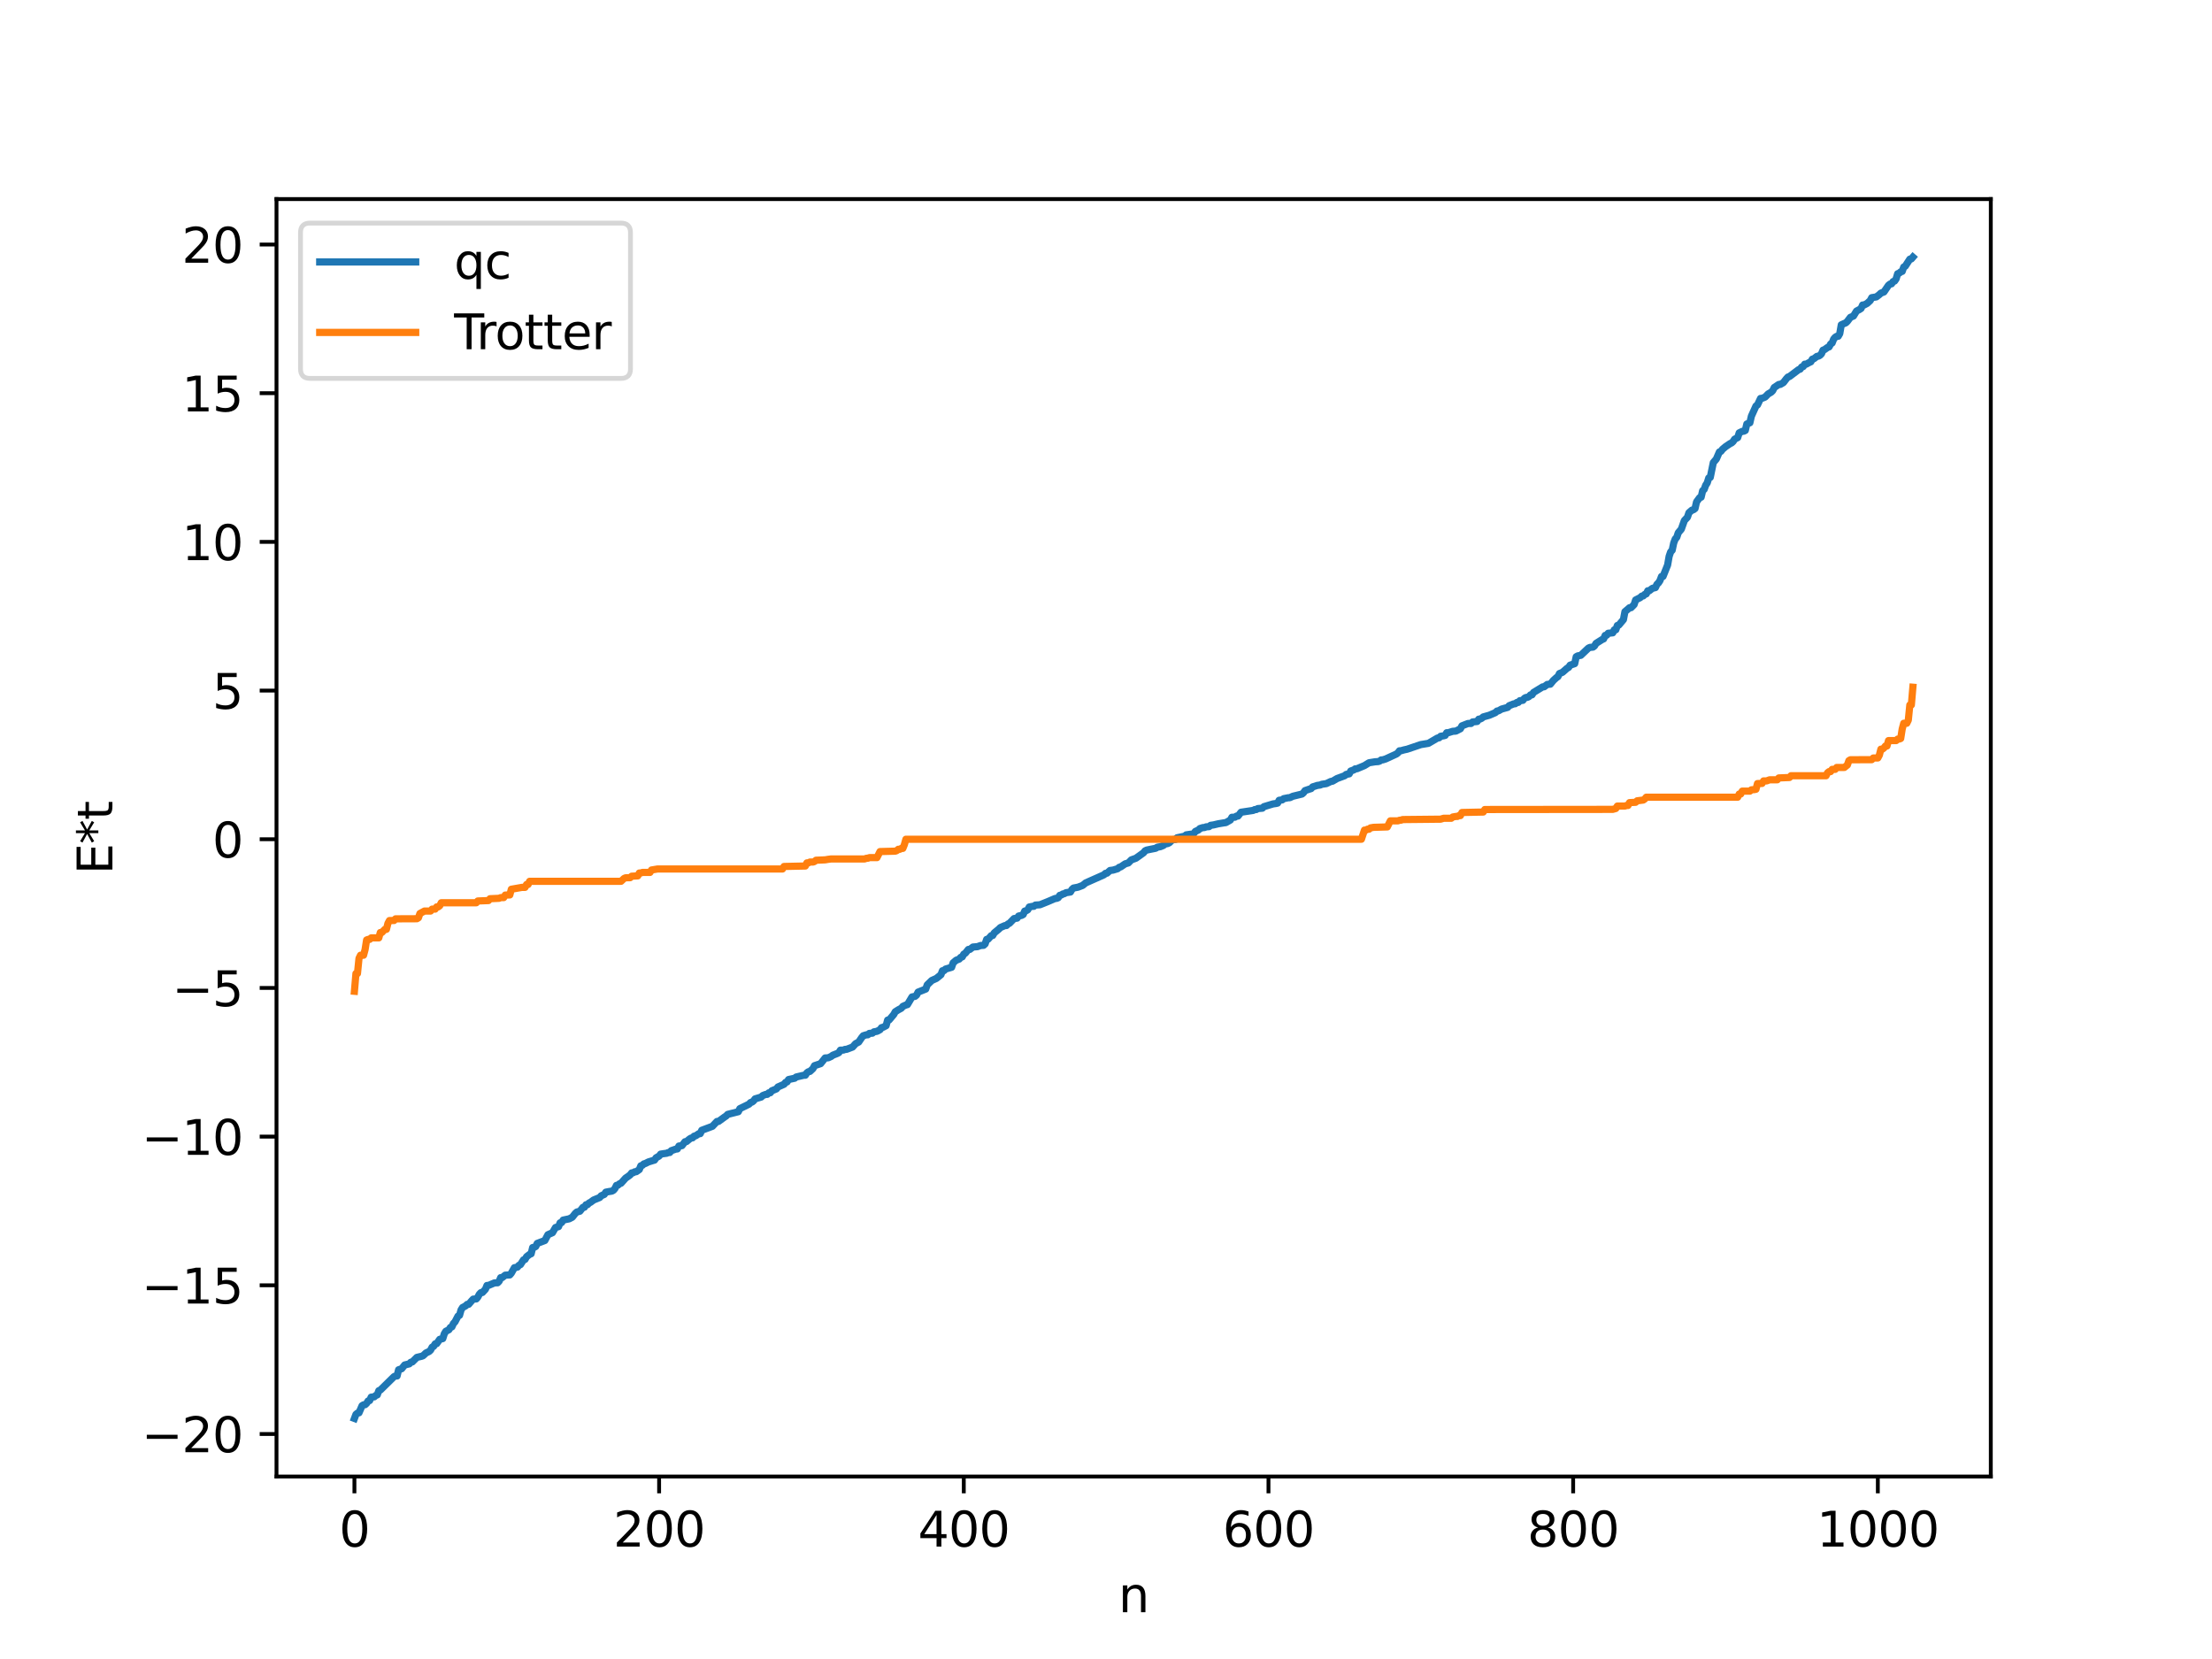 <?xml version="1.0" encoding="utf-8" standalone="no"?>
<!DOCTYPE svg PUBLIC "-//W3C//DTD SVG 1.1//EN"
  "http://www.w3.org/Graphics/SVG/1.1/DTD/svg11.dtd">
<svg xmlns:xlink="http://www.w3.org/1999/xlink" width="460.8pt" height="345.6pt" viewBox="0 0 460.8 345.6" xmlns="http://www.w3.org/2000/svg" version="1.1">
 <defs>
  <style type="text/css">*{stroke-linejoin: round; stroke-linecap: butt}</style>
 </defs>
 <g id="figure_1">
  <g id="patch_1">
   <path d="M 0 345.6 
L 460.8 345.6 
L 460.8 0 
L 0 0 
z
" style="fill: #ffffff"/>
  </g>
  <g id="axes_1">
   <g id="patch_2">
    <path d="M 57.6 307.584 
L 414.72 307.584 
L 414.72 41.472 
L 57.6 41.472 
z
" style="fill: #ffffff"/>
   </g>
   <g id="matplotlib.axis_1">
    <g id="xtick_1">
     <g id="line2d_1">
      <defs>
       <path id="m9316a1618d" d="M 0 0 
L 0 3.5 
" style="stroke: #000000; stroke-width: 0.8"/>
      </defs>
      <g>
       <use xlink:href="#m9316a1618d" x="73.833" y="307.584" style="stroke: #000000; stroke-width: 0.8"/>
      </g>
     </g>
     <g id="text_1">
      <!-- 0 -->
      <g transform="translate(70.651 322.182) scale(0.1 -0.1)">
       <defs>
        <path id="DejaVuSans-30" d="M 2034 4250 
Q 1547 4250 1301 3770 
Q 1056 3291 1056 2328 
Q 1056 1369 1301 889 
Q 1547 409 2034 409 
Q 2525 409 2770 889 
Q 3016 1369 3016 2328 
Q 3016 3291 2770 3770 
Q 2525 4250 2034 4250 
z
M 2034 4750 
Q 2819 4750 3233 4129 
Q 3647 3509 3647 2328 
Q 3647 1150 3233 529 
Q 2819 -91 2034 -91 
Q 1250 -91 836 529 
Q 422 1150 422 2328 
Q 422 3509 836 4129 
Q 1250 4750 2034 4750 
z
" transform="scale(0.016)"/>
       </defs>
       <use xlink:href="#DejaVuSans-30"/>
      </g>
     </g>
    </g>
    <g id="xtick_2">
     <g id="line2d_2">
      <g>
       <use xlink:href="#m9316a1618d" x="137.304" y="307.584" style="stroke: #000000; stroke-width: 0.8"/>
      </g>
     </g>
     <g id="text_2">
      <!-- 200 -->
      <g transform="translate(127.76 322.182) scale(0.1 -0.1)">
       <defs>
        <path id="DejaVuSans-32" d="M 1228 531 
L 3431 531 
L 3431 0 
L 469 0 
L 469 531 
Q 828 903 1448 1529 
Q 2069 2156 2228 2338 
Q 2531 2678 2651 2914 
Q 2772 3150 2772 3378 
Q 2772 3750 2511 3984 
Q 2250 4219 1831 4219 
Q 1534 4219 1204 4116 
Q 875 4013 500 3803 
L 500 4441 
Q 881 4594 1212 4672 
Q 1544 4750 1819 4750 
Q 2544 4750 2975 4387 
Q 3406 4025 3406 3419 
Q 3406 3131 3298 2873 
Q 3191 2616 2906 2266 
Q 2828 2175 2409 1742 
Q 1991 1309 1228 531 
z
" transform="scale(0.016)"/>
       </defs>
       <use xlink:href="#DejaVuSans-32"/>
       <use xlink:href="#DejaVuSans-30" x="63.623"/>
       <use xlink:href="#DejaVuSans-30" x="127.246"/>
      </g>
     </g>
    </g>
    <g id="xtick_3">
     <g id="line2d_3">
      <g>
       <use xlink:href="#m9316a1618d" x="200.775" y="307.584" style="stroke: #000000; stroke-width: 0.8"/>
      </g>
     </g>
     <g id="text_3">
      <!-- 400 -->
      <g transform="translate(191.231 322.182) scale(0.1 -0.1)">
       <defs>
        <path id="DejaVuSans-34" d="M 2419 4116 
L 825 1625 
L 2419 1625 
L 2419 4116 
z
M 2253 4666 
L 3047 4666 
L 3047 1625 
L 3713 1625 
L 3713 1100 
L 3047 1100 
L 3047 0 
L 2419 0 
L 2419 1100 
L 313 1100 
L 313 1709 
L 2253 4666 
z
" transform="scale(0.016)"/>
       </defs>
       <use xlink:href="#DejaVuSans-34"/>
       <use xlink:href="#DejaVuSans-30" x="63.623"/>
       <use xlink:href="#DejaVuSans-30" x="127.246"/>
      </g>
     </g>
    </g>
    <g id="xtick_4">
     <g id="line2d_4">
      <g>
       <use xlink:href="#m9316a1618d" x="264.246" y="307.584" style="stroke: #000000; stroke-width: 0.8"/>
      </g>
     </g>
     <g id="text_4">
      <!-- 600 -->
      <g transform="translate(254.702 322.182) scale(0.1 -0.1)">
       <defs>
        <path id="DejaVuSans-36" d="M 2113 2584 
Q 1688 2584 1439 2293 
Q 1191 2003 1191 1497 
Q 1191 994 1439 701 
Q 1688 409 2113 409 
Q 2538 409 2786 701 
Q 3034 994 3034 1497 
Q 3034 2003 2786 2293 
Q 2538 2584 2113 2584 
z
M 3366 4563 
L 3366 3988 
Q 3128 4100 2886 4159 
Q 2644 4219 2406 4219 
Q 1781 4219 1451 3797 
Q 1122 3375 1075 2522 
Q 1259 2794 1537 2939 
Q 1816 3084 2150 3084 
Q 2853 3084 3261 2657 
Q 3669 2231 3669 1497 
Q 3669 778 3244 343 
Q 2819 -91 2113 -91 
Q 1303 -91 875 529 
Q 447 1150 447 2328 
Q 447 3434 972 4092 
Q 1497 4750 2381 4750 
Q 2619 4750 2861 4703 
Q 3103 4656 3366 4563 
z
" transform="scale(0.016)"/>
       </defs>
       <use xlink:href="#DejaVuSans-36"/>
       <use xlink:href="#DejaVuSans-30" x="63.623"/>
       <use xlink:href="#DejaVuSans-30" x="127.246"/>
      </g>
     </g>
    </g>
    <g id="xtick_5">
     <g id="line2d_5">
      <g>
       <use xlink:href="#m9316a1618d" x="327.717" y="307.584" style="stroke: #000000; stroke-width: 0.8"/>
      </g>
     </g>
     <g id="text_5">
      <!-- 800 -->
      <g transform="translate(318.173 322.182) scale(0.1 -0.1)">
       <defs>
        <path id="DejaVuSans-38" d="M 2034 2216 
Q 1584 2216 1326 1975 
Q 1069 1734 1069 1313 
Q 1069 891 1326 650 
Q 1584 409 2034 409 
Q 2484 409 2743 651 
Q 3003 894 3003 1313 
Q 3003 1734 2745 1975 
Q 2488 2216 2034 2216 
z
M 1403 2484 
Q 997 2584 770 2862 
Q 544 3141 544 3541 
Q 544 4100 942 4425 
Q 1341 4750 2034 4750 
Q 2731 4750 3128 4425 
Q 3525 4100 3525 3541 
Q 3525 3141 3298 2862 
Q 3072 2584 2669 2484 
Q 3125 2378 3379 2068 
Q 3634 1759 3634 1313 
Q 3634 634 3220 271 
Q 2806 -91 2034 -91 
Q 1263 -91 848 271 
Q 434 634 434 1313 
Q 434 1759 690 2068 
Q 947 2378 1403 2484 
z
M 1172 3481 
Q 1172 3119 1398 2916 
Q 1625 2713 2034 2713 
Q 2441 2713 2670 2916 
Q 2900 3119 2900 3481 
Q 2900 3844 2670 4047 
Q 2441 4250 2034 4250 
Q 1625 4250 1398 4047 
Q 1172 3844 1172 3481 
z
" transform="scale(0.016)"/>
       </defs>
       <use xlink:href="#DejaVuSans-38"/>
       <use xlink:href="#DejaVuSans-30" x="63.623"/>
       <use xlink:href="#DejaVuSans-30" x="127.246"/>
      </g>
     </g>
    </g>
    <g id="xtick_6">
     <g id="line2d_6">
      <g>
       <use xlink:href="#m9316a1618d" x="391.188" y="307.584" style="stroke: #000000; stroke-width: 0.8"/>
      </g>
     </g>
     <g id="text_6">
      <!-- 1000 -->
      <g transform="translate(378.463 322.182) scale(0.1 -0.1)">
       <defs>
        <path id="DejaVuSans-31" d="M 794 531 
L 1825 531 
L 1825 4091 
L 703 3866 
L 703 4441 
L 1819 4666 
L 2450 4666 
L 2450 531 
L 3481 531 
L 3481 0 
L 794 0 
L 794 531 
z
" transform="scale(0.016)"/>
       </defs>
       <use xlink:href="#DejaVuSans-31"/>
       <use xlink:href="#DejaVuSans-30" x="63.623"/>
       <use xlink:href="#DejaVuSans-30" x="127.246"/>
       <use xlink:href="#DejaVuSans-30" x="190.869"/>
      </g>
     </g>
    </g>
    <g id="text_7">
     <!-- n -->
     <g transform="translate(232.991 335.861) scale(0.1 -0.1)">
      <defs>
       <path id="DejaVuSans-6e" d="M 3513 2113 
L 3513 0 
L 2938 0 
L 2938 2094 
Q 2938 2591 2744 2837 
Q 2550 3084 2163 3084 
Q 1697 3084 1428 2787 
Q 1159 2491 1159 1978 
L 1159 0 
L 581 0 
L 581 3500 
L 1159 3500 
L 1159 2956 
Q 1366 3272 1645 3428 
Q 1925 3584 2291 3584 
Q 2894 3584 3203 3211 
Q 3513 2838 3513 2113 
z
" transform="scale(0.016)"/>
      </defs>
      <use xlink:href="#DejaVuSans-6e"/>
     </g>
    </g>
   </g>
   <g id="matplotlib.axis_2">
    <g id="ytick_1">
     <g id="line2d_7">
      <defs>
       <path id="m481624cea5" d="M 0 0 
L -3.5 0 
" style="stroke: #000000; stroke-width: 0.8"/>
      </defs>
      <g>
       <use xlink:href="#m481624cea5" x="57.6" y="298.725" style="stroke: #000000; stroke-width: 0.8"/>
      </g>
     </g>
     <g id="text_8">
      <!-- −20 -->
      <g transform="translate(29.495 302.524) scale(0.1 -0.1)">
       <defs>
        <path id="DejaVuSans-2212" d="M 678 2272 
L 4684 2272 
L 4684 1741 
L 678 1741 
L 678 2272 
z
" transform="scale(0.016)"/>
       </defs>
       <use xlink:href="#DejaVuSans-2212"/>
       <use xlink:href="#DejaVuSans-32" x="83.789"/>
       <use xlink:href="#DejaVuSans-30" x="147.412"/>
      </g>
     </g>
    </g>
    <g id="ytick_2">
     <g id="line2d_8">
      <g>
       <use xlink:href="#m481624cea5" x="57.6" y="267.751" style="stroke: #000000; stroke-width: 0.8"/>
      </g>
     </g>
     <g id="text_9">
      <!-- −15 -->
      <g transform="translate(29.495 271.551) scale(0.1 -0.1)">
       <defs>
        <path id="DejaVuSans-35" d="M 691 4666 
L 3169 4666 
L 3169 4134 
L 1269 4134 
L 1269 2991 
Q 1406 3038 1543 3061 
Q 1681 3084 1819 3084 
Q 2600 3084 3056 2656 
Q 3513 2228 3513 1497 
Q 3513 744 3044 326 
Q 2575 -91 1722 -91 
Q 1428 -91 1123 -41 
Q 819 9 494 109 
L 494 744 
Q 775 591 1075 516 
Q 1375 441 1709 441 
Q 2250 441 2565 725 
Q 2881 1009 2881 1497 
Q 2881 1984 2565 2268 
Q 2250 2553 1709 2553 
Q 1456 2553 1204 2497 
Q 953 2441 691 2322 
L 691 4666 
z
" transform="scale(0.016)"/>
       </defs>
       <use xlink:href="#DejaVuSans-2212"/>
       <use xlink:href="#DejaVuSans-31" x="83.789"/>
       <use xlink:href="#DejaVuSans-35" x="147.412"/>
      </g>
     </g>
    </g>
    <g id="ytick_3">
     <g id="line2d_9">
      <g>
       <use xlink:href="#m481624cea5" x="57.6" y="236.778" style="stroke: #000000; stroke-width: 0.8"/>
      </g>
     </g>
     <g id="text_10">
      <!-- −10 -->
      <g transform="translate(29.495 240.577) scale(0.1 -0.1)">
       <use xlink:href="#DejaVuSans-2212"/>
       <use xlink:href="#DejaVuSans-31" x="83.789"/>
       <use xlink:href="#DejaVuSans-30" x="147.412"/>
      </g>
     </g>
    </g>
    <g id="ytick_4">
     <g id="line2d_10">
      <g>
       <use xlink:href="#m481624cea5" x="57.6" y="205.804" style="stroke: #000000; stroke-width: 0.8"/>
      </g>
     </g>
     <g id="text_11">
      <!-- −5 -->
      <g transform="translate(35.858 209.604) scale(0.1 -0.1)">
       <use xlink:href="#DejaVuSans-2212"/>
       <use xlink:href="#DejaVuSans-35" x="83.789"/>
      </g>
     </g>
    </g>
    <g id="ytick_5">
     <g id="line2d_11">
      <g>
       <use xlink:href="#m481624cea5" x="57.6" y="174.831" style="stroke: #000000; stroke-width: 0.8"/>
      </g>
     </g>
     <g id="text_12">
      <!-- 0 -->
      <g transform="translate(44.237 178.63) scale(0.1 -0.1)">
       <use xlink:href="#DejaVuSans-30"/>
      </g>
     </g>
    </g>
    <g id="ytick_6">
     <g id="line2d_12">
      <g>
       <use xlink:href="#m481624cea5" x="57.6" y="143.857" style="stroke: #000000; stroke-width: 0.8"/>
      </g>
     </g>
     <g id="text_13">
      <!-- 5 -->
      <g transform="translate(44.237 147.657) scale(0.1 -0.1)">
       <use xlink:href="#DejaVuSans-35"/>
      </g>
     </g>
    </g>
    <g id="ytick_7">
     <g id="line2d_13">
      <g>
       <use xlink:href="#m481624cea5" x="57.6" y="112.884" style="stroke: #000000; stroke-width: 0.8"/>
      </g>
     </g>
     <g id="text_14">
      <!-- 10 -->
      <g transform="translate(37.875 116.683) scale(0.1 -0.1)">
       <use xlink:href="#DejaVuSans-31"/>
       <use xlink:href="#DejaVuSans-30" x="63.623"/>
      </g>
     </g>
    </g>
    <g id="ytick_8">
     <g id="line2d_14">
      <g>
       <use xlink:href="#m481624cea5" x="57.6" y="81.91" style="stroke: #000000; stroke-width: 0.8"/>
      </g>
     </g>
     <g id="text_15">
      <!-- 15 -->
      <g transform="translate(37.875 85.71) scale(0.1 -0.1)">
       <use xlink:href="#DejaVuSans-31"/>
       <use xlink:href="#DejaVuSans-35" x="63.623"/>
      </g>
     </g>
    </g>
    <g id="ytick_9">
     <g id="line2d_15">
      <g>
       <use xlink:href="#m481624cea5" x="57.6" y="50.937" style="stroke: #000000; stroke-width: 0.8"/>
      </g>
     </g>
     <g id="text_16">
      <!-- 20 -->
      <g transform="translate(37.875 54.736) scale(0.1 -0.1)">
       <use xlink:href="#DejaVuSans-32"/>
       <use xlink:href="#DejaVuSans-30" x="63.623"/>
      </g>
     </g>
    </g>
    <g id="text_17">
     <!-- E*t -->
     <g transform="translate(23.416 182.148) rotate(-90) scale(0.1 -0.1)">
      <defs>
       <path id="DejaVuSans-45" d="M 628 4666 
L 3578 4666 
L 3578 4134 
L 1259 4134 
L 1259 2753 
L 3481 2753 
L 3481 2222 
L 1259 2222 
L 1259 531 
L 3634 531 
L 3634 0 
L 628 0 
L 628 4666 
z
" transform="scale(0.016)"/>
       <path id="DejaVuSans-2a" d="M 3009 3897 
L 1888 3291 
L 3009 2681 
L 2828 2375 
L 1778 3009 
L 1778 1831 
L 1422 1831 
L 1422 3009 
L 372 2375 
L 191 2681 
L 1313 3291 
L 191 3897 
L 372 4206 
L 1422 3572 
L 1422 4750 
L 1778 4750 
L 1778 3572 
L 2828 4206 
L 3009 3897 
z
" transform="scale(0.016)"/>
       <path id="DejaVuSans-74" d="M 1172 4494 
L 1172 3500 
L 2356 3500 
L 2356 3053 
L 1172 3053 
L 1172 1153 
Q 1172 725 1289 603 
Q 1406 481 1766 481 
L 2356 481 
L 2356 0 
L 1766 0 
Q 1100 0 847 248 
Q 594 497 594 1153 
L 594 3053 
L 172 3053 
L 172 3500 
L 594 3500 
L 594 4494 
L 1172 4494 
z
" transform="scale(0.016)"/>
      </defs>
      <use xlink:href="#DejaVuSans-45"/>
      <use xlink:href="#DejaVuSans-2a" x="63.184"/>
      <use xlink:href="#DejaVuSans-74" x="113.184"/>
     </g>
    </g>
   </g>
   <g id="line2d_16">
    <path d="M 73.833 295.488 
L 74.15 294.646 
L 74.467 294.379 
L 74.785 294.314 
L 75.42 292.841 
L 75.737 292.65 
L 76.054 292.625 
L 76.372 292.338 
L 76.689 291.842 
L 77.006 291.761 
L 77.324 291.053 
L 77.958 290.987 
L 78.276 290.7 
L 78.593 290.582 
L 78.91 289.708 
L 79.228 289.58 
L 82.084 286.774 
L 82.401 286.643 
L 82.719 286.64 
L 83.036 285.346 
L 83.671 285.137 
L 84.305 284.349 
L 85.258 284.115 
L 85.575 283.78 
L 85.892 283.716 
L 86.844 282.769 
L 87.796 282.541 
L 88.114 282.435 
L 88.748 281.841 
L 89.383 281.542 
L 89.7 281.25 
L 90.018 280.644 
L 90.335 280.462 
L 90.653 279.952 
L 90.97 279.904 
L 91.605 279.006 
L 92.239 278.855 
L 92.557 277.85 
L 92.874 277.33 
L 93.509 277.016 
L 93.826 276.529 
L 94.143 276.407 
L 94.461 275.701 
L 94.778 275.378 
L 95.413 274.171 
L 95.73 274.002 
L 96.048 272.878 
L 96.365 272.373 
L 97 272.039 
L 97.317 271.731 
L 97.634 271.704 
L 98.269 270.964 
L 98.586 270.629 
L 99.221 270.588 
L 99.539 270.202 
L 99.856 269.619 
L 100.173 269.284 
L 100.491 269.252 
L 101.125 268.573 
L 101.443 267.788 
L 101.76 267.779 
L 103.029 267.241 
L 103.664 267.226 
L 103.981 266.906 
L 104.299 266.155 
L 104.616 266.145 
L 105.251 265.641 
L 106.203 265.589 
L 106.52 265.214 
L 107.155 264.087 
L 107.79 263.964 
L 108.107 263.584 
L 108.424 263.435 
L 109.059 262.449 
L 109.377 262.36 
L 109.694 261.797 
L 110.329 261.309 
L 110.646 261.182 
L 110.963 259.883 
L 111.281 259.837 
L 111.598 259.671 
L 111.915 259.025 
L 113.502 258.422 
L 114.137 257.217 
L 115.089 256.793 
L 115.724 255.713 
L 116.358 255.53 
L 116.676 254.739 
L 116.993 254.684 
L 117.31 254.168 
L 118.58 253.901 
L 119.215 253.57 
L 119.849 252.769 
L 120.167 252.486 
L 120.801 252.319 
L 121.436 251.515 
L 121.753 251.485 
L 122.071 250.973 
L 122.388 250.948 
L 122.705 250.609 
L 123.023 250.455 
L 123.658 249.983 
L 124.927 249.465 
L 125.244 249.1 
L 125.879 248.826 
L 126.196 248.354 
L 126.831 248.227 
L 127.466 248.128 
L 127.783 247.96 
L 128.1 247.592 
L 128.418 246.94 
L 128.735 246.888 
L 129.053 246.601 
L 129.37 246.49 
L 130.322 245.428 
L 130.957 244.987 
L 131.274 244.748 
L 131.591 244.338 
L 131.909 244.303 
L 132.226 244.106 
L 132.543 244.083 
L 133.178 243.641 
L 133.496 242.858 
L 133.813 242.76 
L 134.13 242.459 
L 134.448 242.371 
L 135.082 242.052 
L 136.034 241.759 
L 136.352 241.668 
L 136.669 241.191 
L 137.304 240.831 
L 137.621 240.426 
L 138.256 240.326 
L 138.891 240.244 
L 139.208 240.094 
L 139.525 240.088 
L 139.843 239.706 
L 140.795 239.376 
L 141.112 239.345 
L 141.429 238.74 
L 142.064 238.658 
L 142.699 237.843 
L 143.016 237.806 
L 143.651 237.275 
L 143.968 237.078 
L 144.286 237.028 
L 144.603 236.678 
L 144.92 236.611 
L 145.555 236.177 
L 145.872 236.157 
L 146.19 235.459 
L 148.411 234.627 
L 149.363 233.616 
L 149.681 233.615 
L 150.95 232.689 
L 151.267 232.488 
L 151.585 232.15 
L 153.806 231.587 
L 154.124 230.95 
L 156.028 230.023 
L 156.345 229.683 
L 156.662 229.585 
L 156.98 229.335 
L 157.297 228.913 
L 158.567 228.541 
L 158.884 228.228 
L 159.519 227.985 
L 159.836 227.974 
L 160.153 227.655 
L 160.471 227.638 
L 160.788 227.229 
L 161.74 226.841 
L 162.058 226.438 
L 163.327 225.877 
L 163.644 225.488 
L 163.962 225.386 
L 164.279 224.885 
L 165.548 224.614 
L 165.866 224.36 
L 167.453 223.99 
L 167.77 223.988 
L 168.087 223.496 
L 168.405 223.26 
L 168.722 223.197 
L 169.357 222.604 
L 169.674 222.001 
L 170.943 221.579 
L 171.896 220.393 
L 172.53 220.363 
L 173.165 220.067 
L 173.482 219.824 
L 174.434 219.449 
L 174.752 219.279 
L 175.069 218.767 
L 175.704 218.755 
L 176.021 218.605 
L 176.339 218.603 
L 177.608 218.12 
L 178.243 217.412 
L 178.877 217.079 
L 179.512 216.149 
L 179.829 215.768 
L 180.464 215.573 
L 180.781 215.565 
L 181.099 215.277 
L 181.734 215.23 
L 182.051 214.954 
L 182.686 214.841 
L 183.32 214.506 
L 183.638 214.077 
L 183.955 214.003 
L 184.59 213.669 
L 184.907 212.505 
L 185.224 212.471 
L 186.177 211.348 
L 186.494 210.774 
L 187.129 210.37 
L 187.763 210.03 
L 188.081 209.645 
L 188.715 209.364 
L 189.033 209.278 
L 189.985 207.684 
L 190.62 207.556 
L 190.937 207.297 
L 191.254 206.675 
L 192.841 206.045 
L 193.158 205.17 
L 194.11 204.249 
L 195.062 203.824 
L 196.015 203.051 
L 196.332 202.221 
L 196.649 202.203 
L 196.967 201.876 
L 198.236 201.506 
L 198.553 200.583 
L 199.188 200.035 
L 199.823 199.795 
L 200.14 199.428 
L 200.458 199.335 
L 200.775 198.761 
L 201.092 198.577 
L 201.727 197.79 
L 202.044 197.776 
L 202.679 197.284 
L 203.631 197.204 
L 204.266 196.969 
L 204.9 196.925 
L 205.218 196.634 
L 205.535 195.691 
L 205.853 195.643 
L 206.487 194.921 
L 206.805 194.881 
L 207.122 194.336 
L 208.074 193.554 
L 208.391 193.229 
L 209.343 192.815 
L 209.661 192.802 
L 209.978 192.483 
L 210.296 192.336 
L 211.248 191.354 
L 211.882 191.267 
L 212.2 190.826 
L 212.834 190.687 
L 213.152 190.504 
L 213.469 189.789 
L 213.786 189.716 
L 214.104 189.523 
L 214.421 188.941 
L 215.056 188.814 
L 215.373 188.801 
L 215.691 188.544 
L 216.643 188.479 
L 218.229 187.84 
L 219.816 187.163 
L 220.134 187.147 
L 220.451 187.003 
L 220.768 186.515 
L 221.086 186.454 
L 221.403 186.231 
L 221.72 186.177 
L 222.038 185.972 
L 222.99 185.825 
L 223.307 185.281 
L 223.624 185.002 
L 224.577 184.814 
L 225.529 184.452 
L 226.163 183.929 
L 229.972 182.237 
L 230.289 181.935 
L 230.606 181.899 
L 231.241 181.336 
L 231.876 181.256 
L 232.828 180.967 
L 233.145 180.677 
L 233.462 180.591 
L 234.415 179.945 
L 235.049 179.767 
L 235.684 179.125 
L 236.636 178.784 
L 238.223 177.646 
L 238.54 177.25 
L 238.858 177.097 
L 239.492 176.958 
L 240.762 176.705 
L 241.079 176.487 
L 241.714 176.381 
L 242.348 176.128 
L 242.666 175.844 
L 243.3 175.712 
L 243.618 175.542 
L 244.253 174.923 
L 244.887 174.874 
L 245.205 174.525 
L 246.791 174.192 
L 247.109 173.918 
L 248.061 173.779 
L 248.378 173.759 
L 248.696 173.624 
L 249.013 173.201 
L 249.648 172.91 
L 249.965 172.598 
L 250.6 172.398 
L 250.917 172.395 
L 251.234 172.249 
L 251.869 172.201 
L 252.186 171.932 
L 252.821 171.84 
L 253.773 171.614 
L 255.043 171.402 
L 255.36 171.368 
L 256.312 170.825 
L 256.629 170.254 
L 257.264 170.235 
L 257.581 170.008 
L 257.899 169.997 
L 258.534 169.203 
L 261.072 168.822 
L 261.39 168.646 
L 261.707 168.643 
L 262.024 168.442 
L 262.977 168.361 
L 263.294 168.044 
L 265.198 167.47 
L 265.833 167.379 
L 266.15 167.298 
L 266.467 166.713 
L 267.102 166.633 
L 267.42 166.374 
L 268.372 166.183 
L 268.689 166.177 
L 269.324 165.876 
L 271.228 165.413 
L 271.545 165.144 
L 271.862 164.698 
L 272.815 164.374 
L 273.132 164.281 
L 273.449 163.926 
L 274.401 163.62 
L 275.036 163.531 
L 275.353 163.383 
L 276.305 163.239 
L 277.258 162.784 
L 277.575 162.748 
L 278.527 162.185 
L 280.114 161.6 
L 280.431 161.328 
L 281.066 161.207 
L 281.383 160.615 
L 282.018 160.391 
L 282.335 160.158 
L 282.653 160.154 
L 284.239 159.489 
L 285.191 158.897 
L 286.461 158.692 
L 287.096 158.651 
L 287.413 158.55 
L 287.73 158.304 
L 288.048 158.296 
L 288.682 158.094 
L 290.904 157.068 
L 291.221 156.823 
L 291.539 156.405 
L 291.856 156.394 
L 292.491 156.212 
L 293.125 156.076 
L 295.981 155.111 
L 297.568 154.85 
L 299.472 153.734 
L 299.79 153.698 
L 300.107 153.382 
L 300.742 153.279 
L 301.059 153.195 
L 301.377 152.639 
L 301.694 152.639 
L 302.646 152.342 
L 303.281 152.301 
L 304.233 151.813 
L 304.55 151.21 
L 305.82 150.715 
L 306.454 150.709 
L 306.772 150.394 
L 307.724 150.296 
L 308.041 149.822 
L 308.358 149.782 
L 308.676 149.626 
L 308.993 149.345 
L 310.262 148.992 
L 311.532 148.445 
L 311.849 148.126 
L 312.167 148.075 
L 312.801 147.716 
L 314.071 147.363 
L 314.388 147.008 
L 315.34 146.627 
L 315.658 146.6 
L 315.975 146.345 
L 316.292 146.324 
L 316.61 145.969 
L 317.244 145.887 
L 317.562 145.468 
L 317.879 145.297 
L 318.196 145.265 
L 318.514 145.112 
L 318.831 144.762 
L 319.148 144.743 
L 319.466 144.247 
L 321.37 143.087 
L 321.687 143.065 
L 322.322 142.582 
L 322.957 142.527 
L 323.591 141.751 
L 324.226 141.171 
L 324.543 140.953 
L 324.861 140.312 
L 325.496 140.053 
L 326.448 139.215 
L 326.765 139.04 
L 327.082 138.568 
L 328.034 138.254 
L 328.352 136.816 
L 328.669 136.634 
L 329.304 136.519 
L 330.891 135.02 
L 331.208 134.869 
L 331.843 134.806 
L 332.16 134.577 
L 332.477 134.036 
L 333.747 133.231 
L 334.064 133.095 
L 334.381 132.37 
L 334.699 132.324 
L 335.016 131.92 
L 335.968 131.826 
L 336.286 131.204 
L 336.603 131.196 
L 336.92 130.303 
L 337.238 130.209 
L 338.19 129.072 
L 338.507 127.418 
L 339.142 126.888 
L 339.459 126.602 
L 339.777 126.593 
L 340.411 125.949 
L 340.729 124.985 
L 341.681 124.502 
L 341.998 124.191 
L 342.315 124.139 
L 342.633 123.825 
L 342.95 123.717 
L 343.267 123.067 
L 343.585 123.063 
L 344.22 122.56 
L 344.854 122.405 
L 345.172 121.722 
L 345.489 121.429 
L 345.806 120.939 
L 346.124 120.087 
L 346.441 120.084 
L 347.393 117.702 
L 347.71 115.892 
L 348.028 114.962 
L 348.345 114.629 
L 348.662 113.119 
L 348.98 112.276 
L 349.297 111.942 
L 349.615 110.984 
L 350.249 110.233 
L 350.884 108.434 
L 351.519 107.759 
L 351.836 106.813 
L 352.471 106.265 
L 352.788 106.186 
L 353.105 105.932 
L 353.423 104.548 
L 354.058 103.687 
L 354.375 103.575 
L 354.692 102.229 
L 355.01 101.946 
L 355.327 101.077 
L 355.644 100.6 
L 355.962 99.571 
L 356.279 99.448 
L 356.914 96.363 
L 357.548 95.613 
L 358.183 94.148 
L 358.5 94.023 
L 358.818 93.602 
L 359.453 93.06 
L 360.405 92.415 
L 360.722 92.265 
L 361.039 91.973 
L 361.357 91.484 
L 361.991 91.165 
L 362.309 90.168 
L 362.943 89.855 
L 363.261 89.829 
L 363.578 89.67 
L 363.896 88.326 
L 364.53 88.071 
L 364.848 86.688 
L 365.8 84.582 
L 366.117 84.348 
L 366.752 83.003 
L 367.069 82.973 
L 367.704 82.719 
L 368.339 82.066 
L 368.973 81.696 
L 369.291 81.374 
L 369.608 80.727 
L 370.56 80.088 
L 370.877 80.077 
L 371.512 79.705 
L 372.147 78.882 
L 372.464 78.541 
L 372.781 78.439 
L 374.686 77.002 
L 375.003 76.903 
L 375.32 76.459 
L 375.638 76.364 
L 375.955 75.864 
L 376.272 75.863 
L 376.907 75.511 
L 377.224 75.373 
L 377.542 74.821 
L 377.859 74.735 
L 378.494 74.243 
L 378.811 74.192 
L 379.129 74.016 
L 379.446 73.695 
L 379.763 72.95 
L 380.081 72.831 
L 380.715 72.378 
L 381.033 72.266 
L 381.35 71.669 
L 381.667 71.45 
L 381.985 70.636 
L 382.302 70.264 
L 382.62 70.064 
L 382.937 70.048 
L 383.254 69.5 
L 383.572 67.665 
L 384.206 67.378 
L 384.524 67.255 
L 384.841 66.942 
L 385.476 66.104 
L 386.11 65.838 
L 386.745 64.801 
L 387.38 64.466 
L 387.697 64.253 
L 388.015 63.537 
L 388.332 63.533 
L 388.967 63.196 
L 389.601 62.611 
L 389.919 62.008 
L 390.553 61.905 
L 390.871 61.851 
L 391.505 61.367 
L 391.823 61.06 
L 392.458 60.823 
L 393.41 59.431 
L 393.727 59.181 
L 394.044 59.122 
L 394.362 58.66 
L 394.679 58.55 
L 394.996 58.096 
L 395.314 57.022 
L 395.631 56.912 
L 395.948 56.628 
L 396.266 56.535 
L 396.583 55.626 
L 396.9 55.457 
L 397.853 53.988 
L 398.17 53.934 
L 398.487 53.568 
L 398.487 53.568 
" clip-path="url(#pcd4e8e19b4)" style="fill: none; stroke: #1f77b4; stroke-width: 1.5; stroke-linecap: square"/>
   </g>
   <g id="line2d_17">
    <path d="M 73.833 206.501 
L 74.15 202.805 
L 74.467 202.805 
L 74.785 199.646 
L 75.102 198.99 
L 75.737 198.99 
L 76.054 197.808 
L 76.372 195.813 
L 76.689 195.69 
L 77.006 195.69 
L 77.324 195.382 
L 78.91 195.382 
L 79.228 194.256 
L 79.545 194.256 
L 80.18 193.597 
L 80.497 193.597 
L 80.815 192.352 
L 81.132 191.766 
L 82.084 191.756 
L 82.401 191.409 
L 86.844 191.39 
L 87.162 191.2 
L 87.479 190.298 
L 88.431 189.786 
L 89.7 189.786 
L 90.018 189.387 
L 90.653 189.387 
L 90.97 188.924 
L 91.287 188.924 
L 91.605 188.682 
L 91.922 188.061 
L 99.221 188.061 
L 99.539 187.691 
L 101.76 187.604 
L 102.077 187.22 
L 103.981 187.134 
L 104.299 186.984 
L 104.934 186.984 
L 105.251 186.458 
L 106.203 186.432 
L 106.52 185.245 
L 108.742 184.854 
L 109.377 184.854 
L 109.694 184.254 
L 110.011 184.254 
L 110.329 183.592 
L 129.37 183.592 
L 130.005 182.998 
L 130.322 182.861 
L 131.274 182.838 
L 131.591 182.53 
L 132.861 182.46 
L 133.178 181.867 
L 133.496 181.867 
L 133.813 181.743 
L 135.4 181.743 
L 135.717 181.237 
L 136.986 181.026 
L 163.01 181.026 
L 163.327 180.501 
L 167.77 180.405 
L 168.087 179.755 
L 168.405 179.755 
L 168.722 179.582 
L 169.357 179.582 
L 169.674 179.47 
L 169.991 179.202 
L 171.896 179.121 
L 172.53 179.013 
L 173.165 178.933 
L 180.147 178.933 
L 180.464 178.795 
L 180.781 178.795 
L 181.099 178.659 
L 182.686 178.659 
L 183.32 177.397 
L 186.494 177.312 
L 186.811 177.201 
L 187.129 176.924 
L 187.446 176.924 
L 187.763 176.736 
L 188.081 176.736 
L 188.398 175.951 
L 188.715 174.831 
L 283.605 174.831 
L 284.239 172.926 
L 284.557 172.926 
L 284.874 172.738 
L 285.191 172.738 
L 285.509 172.46 
L 286.143 172.35 
L 289 172.265 
L 289.634 171.002 
L 291.221 171.002 
L 291.539 170.867 
L 291.856 170.867 
L 292.173 170.729 
L 300.107 170.649 
L 300.742 170.46 
L 302.329 170.46 
L 302.646 170.192 
L 303.281 170.08 
L 303.598 170.08 
L 303.915 169.907 
L 304.233 169.907 
L 304.55 169.257 
L 308.993 169.161 
L 309.31 168.636 
L 335.968 168.607 
L 336.603 168.425 
L 336.92 167.919 
L 338.507 167.919 
L 338.824 167.795 
L 339.142 167.795 
L 339.459 167.202 
L 340.729 167.132 
L 341.046 166.824 
L 342.315 166.664 
L 342.633 166.447 
L 342.95 166.07 
L 361.991 166.07 
L 362.309 165.408 
L 362.626 165.408 
L 362.943 164.808 
L 364.53 164.808 
L 364.848 164.534 
L 365.482 164.487 
L 365.8 164.417 
L 366.117 163.23 
L 367.069 163.204 
L 367.386 162.678 
L 368.021 162.678 
L 368.656 162.442 
L 370.243 162.442 
L 370.56 162.058 
L 372.781 161.97 
L 373.099 161.6 
L 380.398 161.6 
L 380.715 160.979 
L 381.033 160.738 
L 381.35 160.738 
L 381.667 160.275 
L 382.302 160.275 
L 382.62 159.876 
L 384.206 159.876 
L 384.841 159.364 
L 385.158 158.462 
L 385.476 158.272 
L 389.919 158.252 
L 390.236 157.906 
L 391.188 157.896 
L 391.505 157.31 
L 391.823 156.065 
L 392.14 156.065 
L 392.458 155.813 
L 392.775 155.406 
L 393.092 155.406 
L 393.41 154.28 
L 394.996 154.28 
L 395.314 153.971 
L 395.631 153.971 
L 395.948 153.849 
L 396.266 151.854 
L 396.583 150.672 
L 397.218 150.672 
L 397.535 150.016 
L 397.853 146.857 
L 398.17 146.857 
L 398.487 143.161 
L 398.487 143.161 
" clip-path="url(#pcd4e8e19b4)" style="fill: none; stroke: #ff7f0e; stroke-width: 1.5; stroke-linecap: square"/>
   </g>
   <g id="patch_3">
    <path d="M 57.6 307.584 
L 57.6 41.472 
" style="fill: none; stroke: #000000; stroke-width: 0.8; stroke-linejoin: miter; stroke-linecap: square"/>
   </g>
   <g id="patch_4">
    <path d="M 414.72 307.584 
L 414.72 41.472 
" style="fill: none; stroke: #000000; stroke-width: 0.8; stroke-linejoin: miter; stroke-linecap: square"/>
   </g>
   <g id="patch_5">
    <path d="M 57.6 307.584 
L 414.72 307.584 
" style="fill: none; stroke: #000000; stroke-width: 0.8; stroke-linejoin: miter; stroke-linecap: square"/>
   </g>
   <g id="patch_6">
    <path d="M 57.6 41.472 
L 414.72 41.472 
" style="fill: none; stroke: #000000; stroke-width: 0.8; stroke-linejoin: miter; stroke-linecap: square"/>
   </g>
   <g id="legend_1">
    <g id="patch_7">
     <path d="M 64.6 78.828 
L 129.342 78.828 
Q 131.342 78.828 131.342 76.828 
L 131.342 48.472 
Q 131.342 46.472 129.342 46.472 
L 64.6 46.472 
Q 62.6 46.472 62.6 48.472 
L 62.6 76.828 
Q 62.6 78.828 64.6 78.828 
z
" style="fill: #ffffff; opacity: 0.8; stroke: #cccccc; stroke-linejoin: miter"/>
    </g>
    <g id="line2d_18">
     <path d="M 66.6 54.57 
L 76.6 54.57 
L 86.6 54.57 
" style="fill: none; stroke: #1f77b4; stroke-width: 1.5; stroke-linecap: square"/>
    </g>
    <g id="text_18">
     <!-- qc -->
     <g transform="translate(94.6 58.07) scale(0.1 -0.1)">
      <defs>
       <path id="DejaVuSans-71" d="M 947 1747 
Q 947 1113 1208 752 
Q 1469 391 1925 391 
Q 2381 391 2643 752 
Q 2906 1113 2906 1747 
Q 2906 2381 2643 2742 
Q 2381 3103 1925 3103 
Q 1469 3103 1208 2742 
Q 947 2381 947 1747 
z
M 2906 525 
Q 2725 213 2448 61 
Q 2172 -91 1784 -91 
Q 1150 -91 751 415 
Q 353 922 353 1747 
Q 353 2572 751 3078 
Q 1150 3584 1784 3584 
Q 2172 3584 2448 3432 
Q 2725 3281 2906 2969 
L 2906 3500 
L 3481 3500 
L 3481 -1331 
L 2906 -1331 
L 2906 525 
z
" transform="scale(0.016)"/>
       <path id="DejaVuSans-63" d="M 3122 3366 
L 3122 2828 
Q 2878 2963 2633 3030 
Q 2388 3097 2138 3097 
Q 1578 3097 1268 2742 
Q 959 2388 959 1747 
Q 959 1106 1268 751 
Q 1578 397 2138 397 
Q 2388 397 2633 464 
Q 2878 531 3122 666 
L 3122 134 
Q 2881 22 2623 -34 
Q 2366 -91 2075 -91 
Q 1284 -91 818 406 
Q 353 903 353 1747 
Q 353 2603 823 3093 
Q 1294 3584 2113 3584 
Q 2378 3584 2631 3529 
Q 2884 3475 3122 3366 
z
" transform="scale(0.016)"/>
      </defs>
      <use xlink:href="#DejaVuSans-71"/>
      <use xlink:href="#DejaVuSans-63" x="63.477"/>
     </g>
    </g>
    <g id="line2d_19">
     <path d="M 66.6 69.249 
L 76.6 69.249 
L 86.6 69.249 
" style="fill: none; stroke: #ff7f0e; stroke-width: 1.5; stroke-linecap: square"/>
    </g>
    <g id="text_19">
     <!-- Trotter -->
     <g transform="translate(94.6 72.749) scale(0.1 -0.1)">
      <defs>
       <path id="DejaVuSans-54" d="M -19 4666 
L 3928 4666 
L 3928 4134 
L 2272 4134 
L 2272 0 
L 1638 0 
L 1638 4134 
L -19 4134 
L -19 4666 
z
" transform="scale(0.016)"/>
       <path id="DejaVuSans-72" d="M 2631 2963 
Q 2534 3019 2420 3045 
Q 2306 3072 2169 3072 
Q 1681 3072 1420 2755 
Q 1159 2438 1159 1844 
L 1159 0 
L 581 0 
L 581 3500 
L 1159 3500 
L 1159 2956 
Q 1341 3275 1631 3429 
Q 1922 3584 2338 3584 
Q 2397 3584 2469 3576 
Q 2541 3569 2628 3553 
L 2631 2963 
z
" transform="scale(0.016)"/>
       <path id="DejaVuSans-6f" d="M 1959 3097 
Q 1497 3097 1228 2736 
Q 959 2375 959 1747 
Q 959 1119 1226 758 
Q 1494 397 1959 397 
Q 2419 397 2687 759 
Q 2956 1122 2956 1747 
Q 2956 2369 2687 2733 
Q 2419 3097 1959 3097 
z
M 1959 3584 
Q 2709 3584 3137 3096 
Q 3566 2609 3566 1747 
Q 3566 888 3137 398 
Q 2709 -91 1959 -91 
Q 1206 -91 779 398 
Q 353 888 353 1747 
Q 353 2609 779 3096 
Q 1206 3584 1959 3584 
z
" transform="scale(0.016)"/>
       <path id="DejaVuSans-65" d="M 3597 1894 
L 3597 1613 
L 953 1613 
Q 991 1019 1311 708 
Q 1631 397 2203 397 
Q 2534 397 2845 478 
Q 3156 559 3463 722 
L 3463 178 
Q 3153 47 2828 -22 
Q 2503 -91 2169 -91 
Q 1331 -91 842 396 
Q 353 884 353 1716 
Q 353 2575 817 3079 
Q 1281 3584 2069 3584 
Q 2775 3584 3186 3129 
Q 3597 2675 3597 1894 
z
M 3022 2063 
Q 3016 2534 2758 2815 
Q 2500 3097 2075 3097 
Q 1594 3097 1305 2825 
Q 1016 2553 972 2059 
L 3022 2063 
z
" transform="scale(0.016)"/>
      </defs>
      <use xlink:href="#DejaVuSans-54"/>
      <use xlink:href="#DejaVuSans-72" x="46.334"/>
      <use xlink:href="#DejaVuSans-6f" x="85.197"/>
      <use xlink:href="#DejaVuSans-74" x="146.379"/>
      <use xlink:href="#DejaVuSans-74" x="185.588"/>
      <use xlink:href="#DejaVuSans-65" x="224.797"/>
      <use xlink:href="#DejaVuSans-72" x="286.32"/>
     </g>
    </g>
   </g>
  </g>
 </g>
 <defs>
  <clipPath id="pcd4e8e19b4">
   <rect x="57.6" y="41.472" width="357.12" height="266.112"/>
  </clipPath>
 </defs>
</svg>
